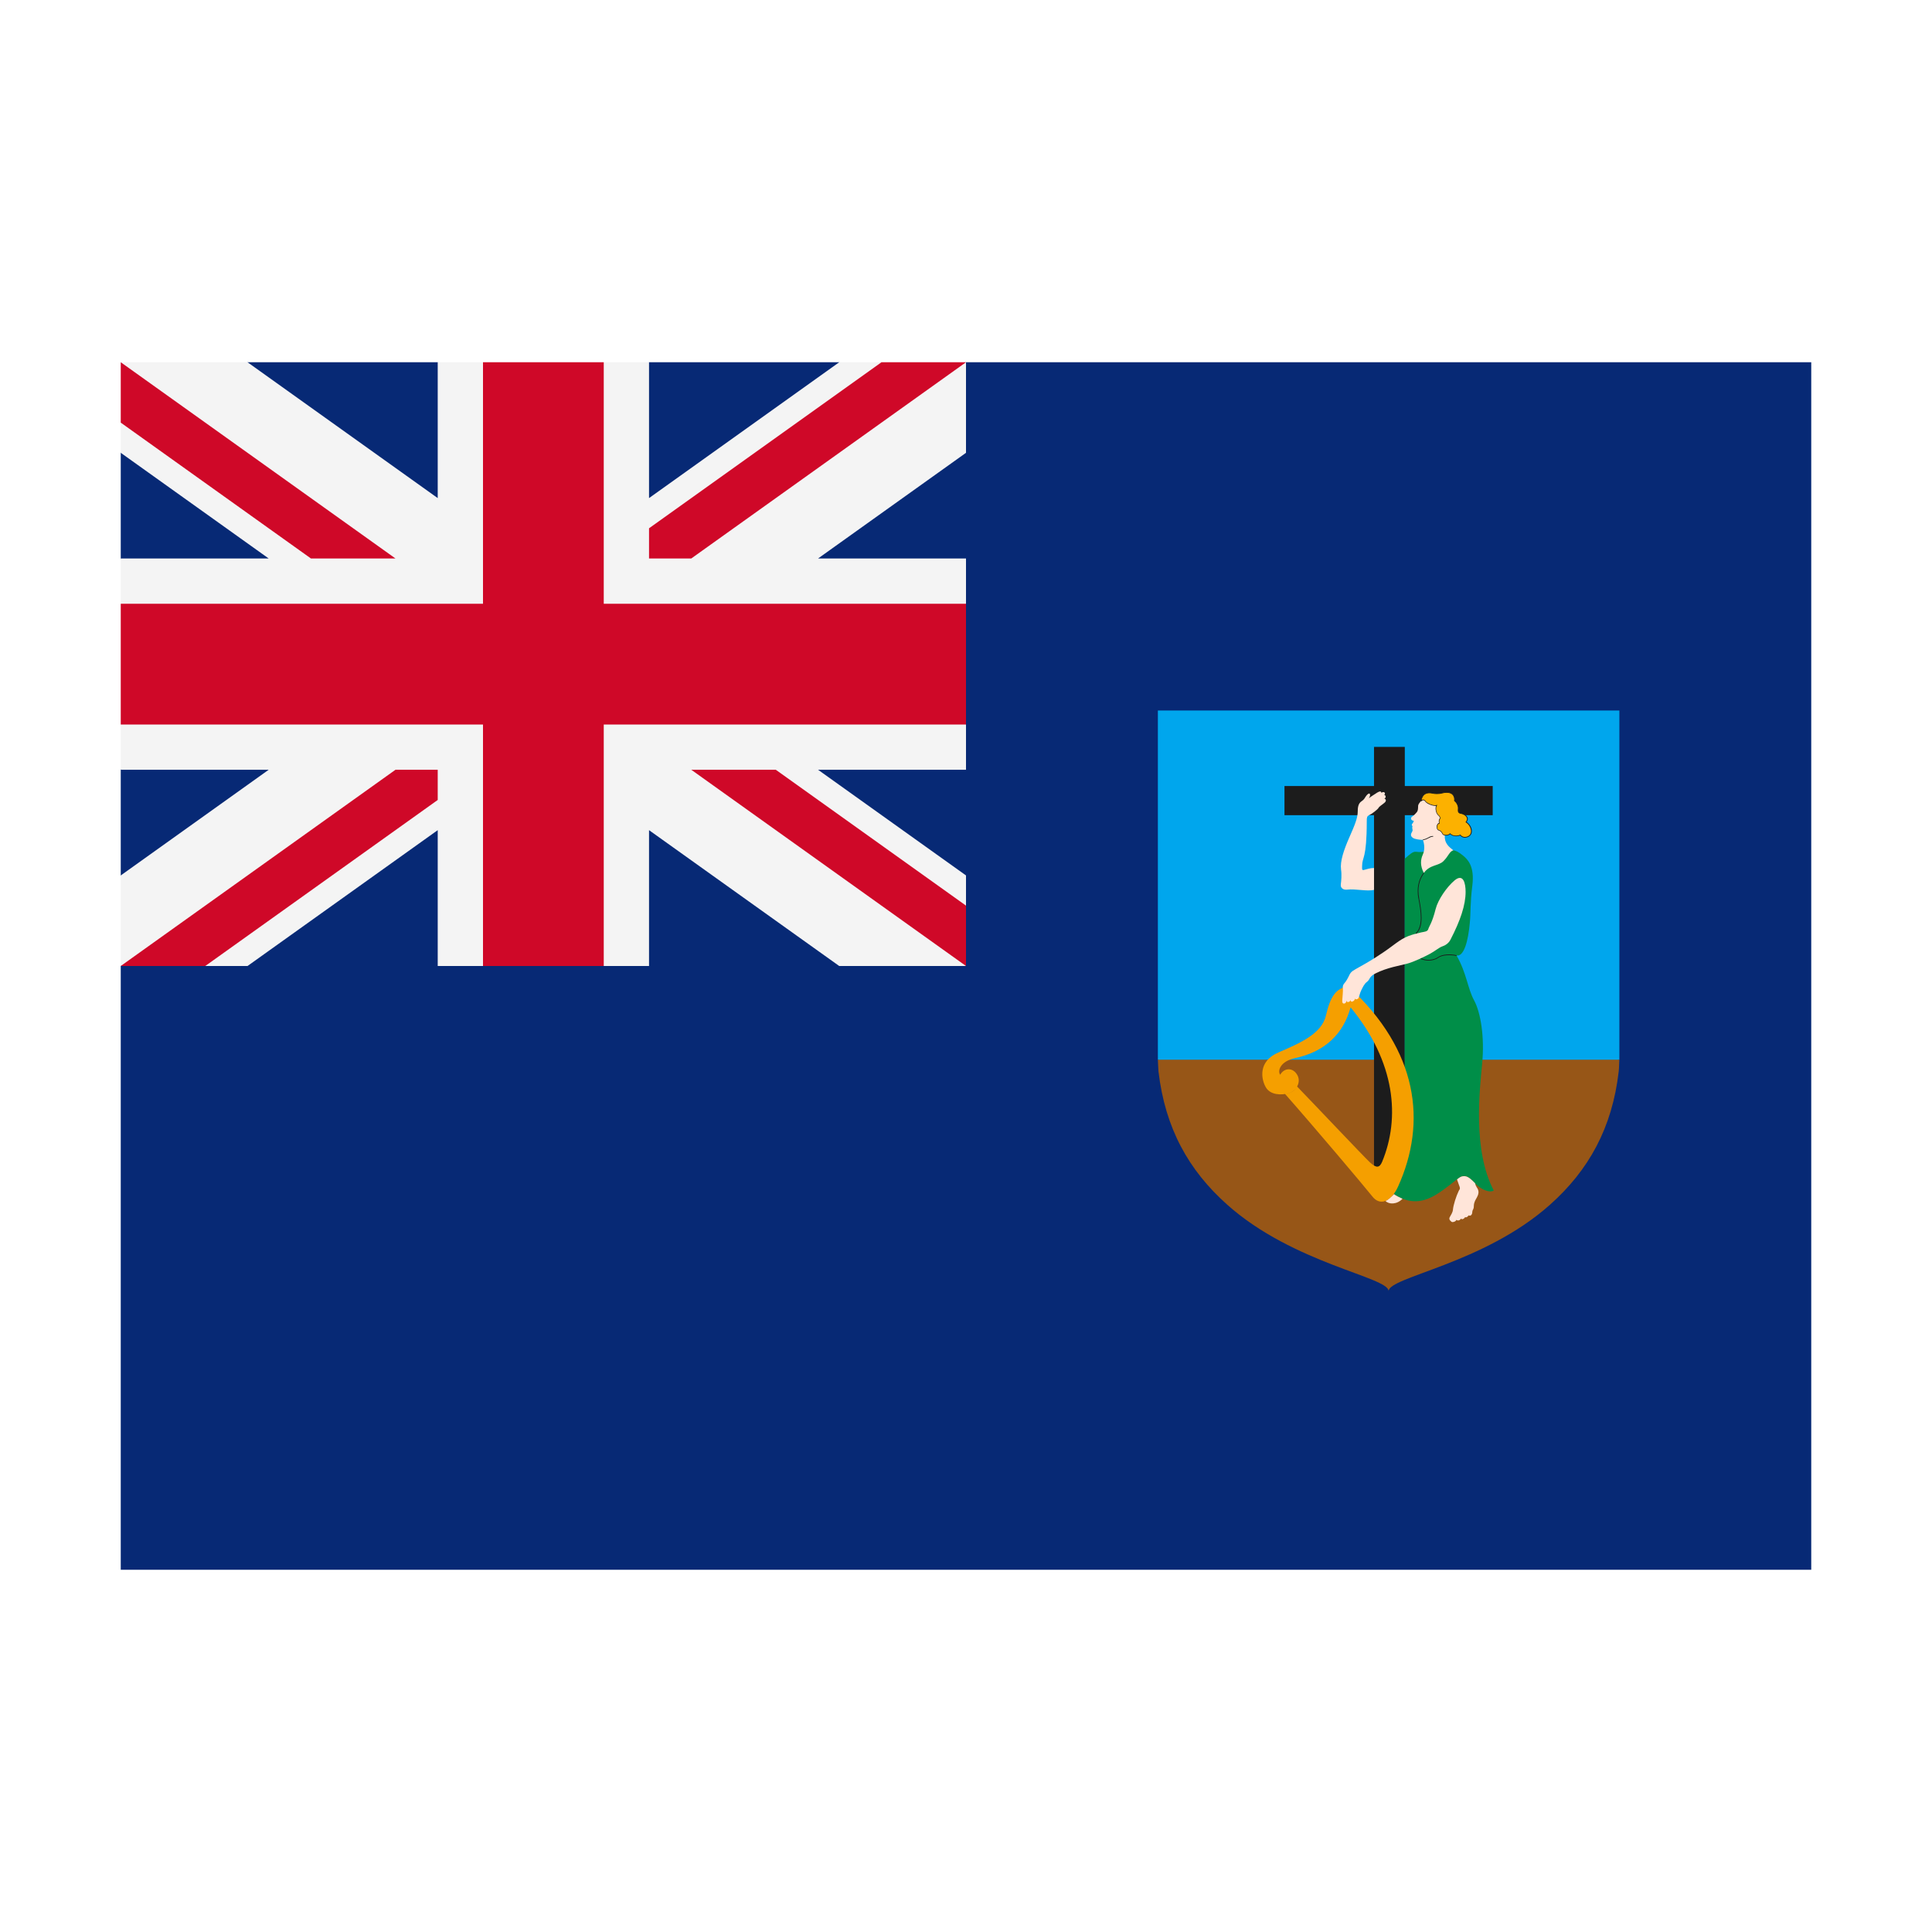 <svg width="32" height="32" viewBox="0 0 32 32" xmlns="http://www.w3.org/2000/svg">
  <polygon fill="#072975" points="16,6 30,6 30,26 2,26 2,16" />
  <polygon fill="#072975" points="4.1,6 7.25,6 9,7 10.75,6 13.9,6 16,7.5 16,9.25 15,11 16,12.75 16,14.5 13.9,16 10.75,16 9,15 7.25,16 4.1,16 2,14.5 2,12.75 3,11 2,9.25 2,7.5" />
  <polygon fill="#F4F4F4" points="16,6 15.3,6.25 14.6,6 13.9,6 10.75,8.25 10.75,6 10,6 9,6.5 8,6 7.25,6 7.25,8.25 4.1,6 2,6 2.25,6.5 2,7 2,7.5 4.45,9.25 2,9.25 2,10 2.5,11 2,12 2,12.75 4.45,12.75 2,14.5 2,16 2.7,15.75 3.4,16 4.1,16 7.25,13.75 7.25,16 8,16 9,15.5 10,16 10.75,16 10.75,13.75 13.9,16 16,16 15.75,15.5 16,15 16,14.5 13.55,12.75 16,12.75 16,12 15.5,11 16,10 16,9.25 13.55,9.25 16,7.5" />
  <path fill="#CF0828" d="M7.25,12.75h-0.7L2,16h1.4l3.85-2.75V12.75z M11.45,12.75L16,16v-1l-3.15-2.25H11.45z M10.75,9.25h0.7L16,6h-1.4l-3.85,2.75V9.25z M5.15,9.25L2,7V6l4.55,3.25H5.15z M16,12h-6v4H8v-4H2v-2h6V6h2v4h6V12z" />
  <path d="M26.822,11.768L19.178,11.768L19.178,17.552L23,19.091L26.822,17.552L26.822,11.768Z" fill="#00a6ed" />
  <path d="M19.178,17.552C19.183,17.615 19.182,17.683 19.188,17.745C19.298,18.687 19.688,19.384 20.325,19.952C21.425,20.935 23,21.151 23,21.385C23,21.15 24.575,20.935 25.675,19.952C26.311,19.384 26.703,18.686 26.811,17.745C26.818,17.683 26.817,17.615 26.821,17.552L19.178,17.552Z" fill="#975617" />
  <path d="M23.268,13.502L24.724,13.502L24.724,13.019L23.268,13.019L23.268,12.371L22.758,12.371L22.758,13.019L21.275,13.019L21.275,13.502L22.758,13.502L22.758,19.621L23.268,19.621L23.268,13.502Z" fill="#1c1c1c" />
  <path d="M23.268,14.222C23.355,14.146 23.402,14.101 23.455,14.108C23.51,14.117 23.583,14.113 23.637,14.096C23.691,14.079 23.961,14.046 24.071,14.083C24.108,14.088 24.158,14.108 24.235,14.173C24.313,14.238 24.425,14.351 24.387,14.663C24.348,14.975 24.362,15.109 24.345,15.284C24.317,15.592 24.247,15.847 24.125,15.826C24.292,16.117 24.307,16.368 24.415,16.568C24.524,16.767 24.592,17.176 24.549,17.618C24.507,18.059 24.391,19.051 24.741,19.718C24.682,19.759 24.541,19.718 24.415,19.584C24.292,19.45 24.236,19.455 24.132,19.534C23.817,19.774 23.52,20.067 23.082,19.774C22.982,19.708 22.952,19.628 23.024,19.425C23.208,18.916 23.296,18.22 23.267,17.892L23.267,14.222L23.268,14.222Z" fill="#008e48" />
  <path d="M21.483,17.995C21.75,18.27 22.583,19.152 22.69,19.252C22.798,19.352 22.849,19.344 22.892,19.244C23.193,18.518 23.117,17.594 22.37,16.685C22.249,17.132 21.938,17.422 21.45,17.526C21.202,17.579 21.158,17.739 21.204,17.801C21.272,17.681 21.421,17.676 21.492,17.814C21.549,17.927 21.474,18.068 21.349,18.106C21.225,18.143 21.041,18.139 20.966,18.009C20.891,17.881 20.829,17.58 21.175,17.432C21.521,17.281 21.892,17.127 21.962,16.818C22.033,16.51 22.128,16.36 22.337,16.339C23.491,17.402 23.637,18.59 23.157,19.652C23.041,19.909 22.857,19.977 22.732,19.819C22.607,19.66 21.734,18.628 21.284,18.119C21.388,18.112 21.456,18.055 21.483,17.995Z" fill="#f59f00" />
  <path d="M23.568,13.909C23.592,13.981 23.604,14.072 23.566,14.155C23.528,14.238 23.52,14.338 23.583,14.459C23.684,14.318 23.825,14.346 23.908,14.263C23.992,14.18 24.008,14.101 24.072,14.084C24.008,14.03 23.912,13.972 23.933,13.813C23.954,13.655 24.175,13.525 23.975,13.284C23.846,13.128 23.658,13.172 23.577,13.232C23.538,13.26 23.506,13.3 23.493,13.328C23.482,13.355 23.497,13.416 23.466,13.453C23.446,13.478 23.421,13.503 23.392,13.524C23.373,13.537 23.361,13.557 23.381,13.58C23.388,13.589 23.403,13.592 23.419,13.597C23.411,13.616 23.4,13.635 23.389,13.648C23.379,13.661 23.383,13.673 23.396,13.683C23.38,13.733 23.411,13.739 23.389,13.776C23.372,13.808 23.347,13.847 23.414,13.885C23.433,13.895 23.522,13.915 23.568,13.909ZM22.758,14.739C22.642,14.768 22.455,14.718 22.312,14.735C22.25,14.742 22.2,14.71 22.208,14.648C22.216,14.585 22.225,14.489 22.212,14.402C22.194,14.265 22.258,14.077 22.35,13.868C22.442,13.66 22.488,13.544 22.488,13.446C22.488,13.381 22.494,13.308 22.552,13.271C22.596,13.243 22.604,13.216 22.62,13.194C22.655,13.142 22.688,13.129 22.692,13.16C22.695,13.179 22.688,13.196 22.672,13.222C22.71,13.191 22.772,13.154 22.788,13.143C22.802,13.133 22.875,13.081 22.879,13.13C22.909,13.115 22.93,13.116 22.935,13.132C22.944,13.149 22.938,13.156 22.925,13.168C22.945,13.164 22.97,13.201 22.928,13.233C22.949,13.225 22.972,13.262 22.933,13.295C22.893,13.33 22.847,13.354 22.832,13.382C22.818,13.408 22.718,13.484 22.679,13.501C22.641,13.518 22.638,13.54 22.638,13.598C22.638,14.24 22.561,14.188 22.561,14.342C22.561,14.384 22.552,14.422 22.594,14.408C22.637,14.396 22.697,14.377 22.758,14.377L22.758,14.739L22.758,14.739ZM22.784,16.122C22.972,16.027 23.187,15.993 23.3,15.963C23.412,15.935 23.592,15.847 23.679,15.801C23.766,15.755 23.837,15.693 23.887,15.676C23.937,15.66 23.994,15.625 24.025,15.563C24.188,15.247 24.275,14.992 24.275,14.772C24.275,14.626 24.236,14.465 24.095,14.58C23.963,14.69 23.818,14.902 23.779,15.055C23.72,15.289 23.672,15.338 23.658,15.385C23.646,15.431 23.599,15.431 23.542,15.443C23.297,15.498 23.238,15.535 23.055,15.672C22.871,15.81 22.672,15.931 22.537,16.005C22.404,16.08 22.38,16.088 22.35,16.149C22.321,16.21 22.295,16.255 22.269,16.283C22.244,16.31 22.236,16.342 22.242,16.375C22.247,16.402 22.235,16.526 22.232,16.568C22.23,16.61 22.24,16.621 22.257,16.622C22.273,16.624 22.296,16.616 22.305,16.566C22.295,16.617 22.365,16.599 22.369,16.562C22.367,16.616 22.44,16.585 22.445,16.535C22.445,16.569 22.499,16.545 22.504,16.528C22.517,16.486 22.528,16.441 22.544,16.408C22.568,16.359 22.595,16.296 22.642,16.262C22.696,16.222 22.671,16.178 22.784,16.122ZM24.133,19.535C24.147,19.581 24.168,19.633 24.178,19.663C24.187,19.695 24.171,19.705 24.162,19.723C24.118,19.813 24.072,19.959 24.065,20.038C24.06,20.085 24.029,20.129 24.015,20.155C23.998,20.184 24.004,20.208 24.042,20.237C24.059,20.25 24.117,20.232 24.122,20.204C24.144,20.224 24.182,20.215 24.198,20.184C24.216,20.204 24.248,20.19 24.268,20.159C24.288,20.172 24.315,20.148 24.325,20.13C24.354,20.145 24.385,20.127 24.386,20.07C24.386,20.059 24.394,20.038 24.402,20.026C24.409,20.012 24.413,19.985 24.412,19.962C24.412,19.939 24.426,19.894 24.446,19.861C24.465,19.829 24.5,19.772 24.485,19.718C24.472,19.667 24.449,19.671 24.432,19.598C24.385,19.55 24.323,19.484 24.258,19.481C24.193,19.477 24.155,19.519 24.133,19.535ZM22.948,19.892C23.006,19.951 23.137,19.953 23.23,19.855C23.196,19.84 23.122,19.807 23.089,19.779C23.044,19.826 22.991,19.878 22.948,19.892Z" fill="#ffe5d9" />
  <path d="M23.538,13.268C23.56,13.12 23.665,13.124 23.732,13.139C23.758,13.145 23.825,13.152 23.887,13.135C24.01,13.102 24.104,13.145 24.092,13.264C24.125,13.288 24.16,13.347 24.154,13.397C24.148,13.447 24.158,13.468 24.203,13.475C24.249,13.481 24.348,13.537 24.283,13.616C24.346,13.654 24.394,13.749 24.361,13.814C24.328,13.878 24.226,13.888 24.186,13.83C24.139,13.851 24.065,13.855 24.018,13.807C23.987,13.844 23.907,13.84 23.892,13.807C23.878,13.773 23.855,13.756 23.825,13.746C23.792,13.735 23.788,13.644 23.839,13.634C23.832,13.607 23.835,13.575 23.848,13.562C23.859,13.546 23.85,13.519 23.82,13.497C23.792,13.474 23.766,13.386 23.795,13.338C23.746,13.355 23.635,13.308 23.612,13.274C23.591,13.242 23.559,13.239 23.538,13.268Z" fill="#fcb100" />
  <path d="M24.265,13.875C24.232,13.875 24.202,13.861 24.185,13.838C24.136,13.858 24.066,13.859 24.019,13.816C24.002,13.833 23.975,13.84 23.952,13.84L23.936,13.839C23.912,13.836 23.894,13.825 23.888,13.81C23.875,13.781 23.855,13.762 23.824,13.753C23.803,13.746 23.795,13.716 23.795,13.692C23.797,13.667 23.808,13.639 23.834,13.631C23.827,13.602 23.832,13.573 23.845,13.558C23.853,13.548 23.847,13.524 23.818,13.502C23.789,13.479 23.765,13.398 23.785,13.348L23.772,13.348C23.715,13.348 23.628,13.308 23.608,13.278C23.598,13.263 23.586,13.255 23.574,13.255L23.573,13.255C23.562,13.255 23.552,13.261 23.543,13.272L23.532,13.268C23.542,13.212 23.562,13.172 23.595,13.149C23.63,13.125 23.675,13.121 23.734,13.134C23.76,13.139 23.826,13.145 23.886,13.129C23.959,13.11 24.022,13.117 24.061,13.149C24.09,13.174 24.104,13.213 24.099,13.262C24.134,13.288 24.167,13.348 24.161,13.398C24.155,13.447 24.165,13.463 24.205,13.468C24.237,13.472 24.29,13.498 24.307,13.539C24.314,13.556 24.316,13.582 24.292,13.614C24.355,13.655 24.401,13.749 24.367,13.816C24.35,13.848 24.315,13.871 24.274,13.874L24.265,13.875ZM24.188,13.823L24.191,13.827C24.208,13.851 24.239,13.865 24.272,13.862C24.308,13.86 24.34,13.841 24.355,13.812C24.386,13.749 24.339,13.657 24.279,13.621L24.273,13.618L24.278,13.612C24.297,13.588 24.302,13.565 24.294,13.544C24.279,13.508 24.231,13.484 24.202,13.48C24.149,13.473 24.142,13.444 24.147,13.396C24.153,13.35 24.122,13.293 24.088,13.268L24.085,13.267L24.085,13.264C24.091,13.218 24.078,13.182 24.052,13.158C24.017,13.129 23.956,13.123 23.888,13.141C23.825,13.158 23.757,13.152 23.729,13.145C23.672,13.132 23.632,13.137 23.601,13.158C23.574,13.177 23.555,13.208 23.546,13.252C23.554,13.246 23.562,13.243 23.571,13.243L23.572,13.243C23.588,13.243 23.604,13.254 23.615,13.272C23.634,13.299 23.718,13.338 23.77,13.338C23.778,13.338 23.786,13.337 23.792,13.335L23.807,13.33L23.799,13.344C23.772,13.388 23.795,13.472 23.823,13.495C23.838,13.506 23.848,13.519 23.854,13.532C23.859,13.546 23.858,13.558 23.852,13.567C23.84,13.58 23.837,13.608 23.844,13.635L23.846,13.641L23.84,13.642C23.816,13.646 23.806,13.672 23.805,13.693C23.804,13.718 23.812,13.739 23.825,13.743C23.86,13.754 23.883,13.775 23.896,13.807C23.902,13.818 23.915,13.826 23.936,13.828C23.96,13.832 23.995,13.827 24.013,13.805L24.018,13.801L24.022,13.805C24.065,13.849 24.134,13.848 24.183,13.827L24.188,13.823ZM23.569,13.915L23.568,13.904C23.607,13.898 23.633,13.885 23.656,13.872C23.679,13.858 23.702,13.847 23.731,13.847L23.738,13.847L23.738,13.858C23.708,13.857 23.688,13.868 23.662,13.882C23.638,13.895 23.611,13.91 23.569,13.915ZM23.455,15.468L23.447,15.459C23.578,15.338 23.53,15.078 23.495,14.888L23.492,14.877C23.464,14.713 23.492,14.572 23.578,14.456L23.587,14.463C23.504,14.575 23.475,14.715 23.505,14.875L23.506,14.886C23.542,15.079 23.592,15.343 23.455,15.468ZM23.661,15.91C23.615,15.91 23.569,15.901 23.532,15.882L23.536,15.871C23.621,15.913 23.744,15.905 23.815,15.855C23.888,15.801 24.024,15.799 24.127,15.822L24.124,15.833C24.029,15.813 23.892,15.813 23.82,15.865C23.778,15.895 23.72,15.91 23.661,15.91Z" fill="#1c1c1c" />
</svg>
